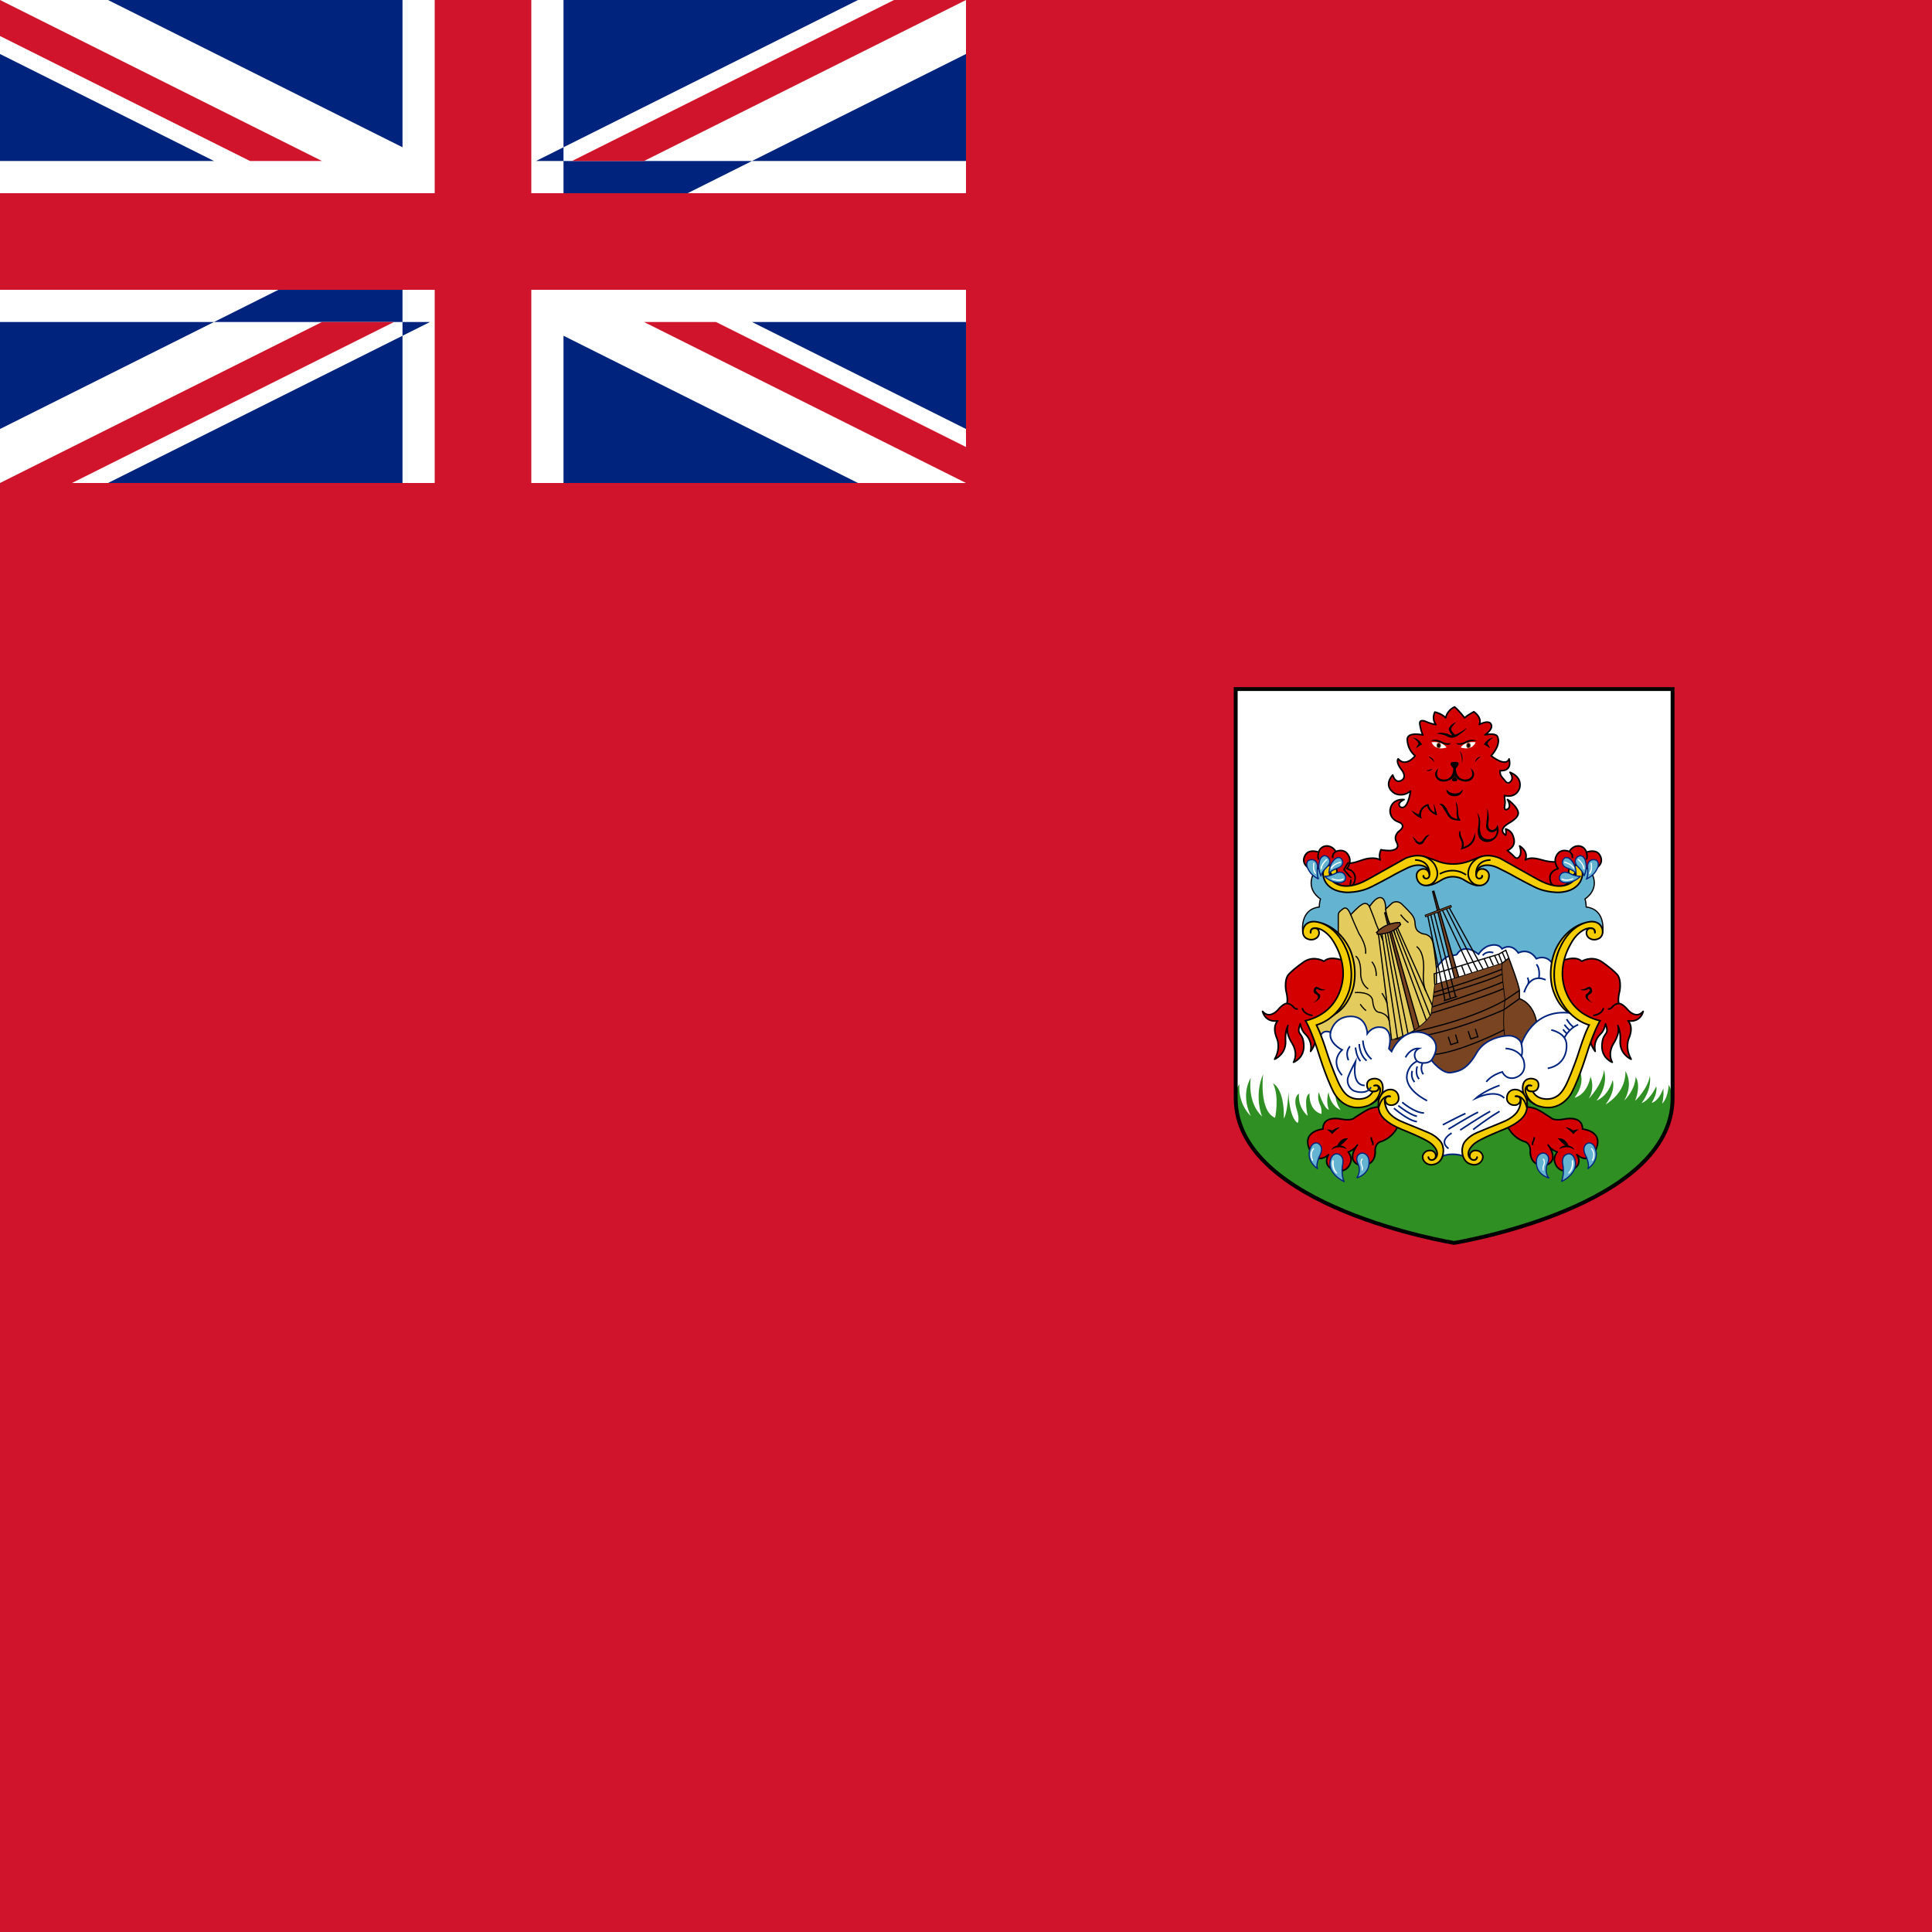 <svg xmlns="http://www.w3.org/2000/svg" height="512" width="512" viewBox="0 0 512 512"><path fill="#cf142b" d="M0 0h512v512H0z"/><path fill="#00247d" d="M0 0h256v128H0z"/><path d="M0 0v14.31L227.38 128H256v-14.31L28.62 0H0zm256 0v14.31L28.62 128H0v-14.31L227.38 0H256zM106.667 0v128h42.666V0h-42.666zM0 42.667v42.666h256V42.667H0z" fill="#fff"/><path d="M0 51.2v25.6h256V51.2H0zM115.2 0v128h25.6V0h-25.6zM0 128l85.333-42.667h19.08L19.083 128H0zM0 0l85.333 42.667h-19.08L0 9.54V0zm151.586 42.667L236.92 0H256l-85.333 42.667h-19.08zM256 128l-85.333-42.667h19.08L256 118.46V128z" fill="#cf142b"/><path d="M443.065 182.61v108.408c0 28.958-57.888 38.366-57.888 38.366s-57.888-9.408-57.888-38.366v-108.41H443.06z" fill="#fff"/><path d="M443.065 291.018c0 28.958-57.888 38.366-57.888 38.366s-57.888-9.408-57.888-38.366c0 0 0-2.332 1.174-3.658 0 0-.638 4.817 3.063 8.46 0 0-2.904-5.14-.065-10.19 0 0-1.053 6.498 2.998 10.23 0 0-2.232-5.308.288-11.227 0 0-1.243 9.682 3.16 11.612 0 0 1.21-5.564-.543-9.135 0 0 3.03 1.222 2.87 9.296 0 0 .958-1.19 1.213-7.013 0 0 .127 6.66 2.424 8.203 0 0 .702-.675-.255-3.7-.96-3.023.413-4.084.636-4.02 0 0-.503 3.345 2.3 5.854 0 0-1.215-5.243.476-5.95 0 0-.35 4.438 3.156 5.436 0 0 .256-1.287-.51-2.734 0 0-.67-1.717-.16-3.03 0 0 1.117 4.027 2.648 4.702 0 0-.925-2.36-.064-4.702 0 0 .19 3.35 3.19 4.734 0 0-1.975-2.594-1.194-5.447l19.28.94 9.984.476 29.953-2.118 5.167-4.44s2.042 2.83-1.18 7.302c0 0 3.19-.58 4.21-5.565 0 0 1.308 2.767-.478 5.823 0 0 3.54-3.54 4.05-7.56 0 0 1.373 3.893-1.977 8.075 0 0 2.997-.997 4.274-5.436 0 0 1.02 2.673-1.884 6.45 0 0 5.422-2.88 5.263-8.83 0 0 2.264 3.28-.32 7.784 0 0 2.775-2.476 3.03-6.175 0 0 1.53 1.67-.127 6.27 0 0 3.38-3.184 3.89-6.626 0 0 .735 3.183-2.17 7.204 0 0 1.98-.483 3.86-4.408 0 0 .51 1.543-1.21 4.374 0 0 1.85-.32 3.094-3.86 0 0 .223 2.124-.32 4.022 0 0 1.436-.934 1.755-4.956 0 0 .8 1.32.815 2.96.013 1.64 0 .563 0 .563z" fill="#2f8f22"/><path d="M413.255 228.35s-2.01.34-4.595-.447c-2.584-.787-3.628-.467-4.43 0 0 0 1.05-2.076-1.503-3.715 0 0 .83 2.096-.32 3.075 0 0-.51.48-1.116-.244 0 0-.89-.92-1.83-1.628 0 0 2.17-.756 1.77-2.96-.4-2.203-1.58-2.492-2.216-2.766 0 0 .224.997 0 1.672 0 0-2.36-1.32.846-3.186s2.615-2.96 2.04-3.908c-.573-.95-1.8-1.996-2.408-2.366 0 0 .638 1 .526 1.85-.11.854-1.563 1.4-1.276-.095.287-1.496-.016-1.24-.05-2.83 0 0 2.856.964 3.973-1.82 0 0 1.1-2.878-2.504-4.31 0 0 .877 1.175.446 2.06 0 0-.765 1.447-1.675.273-.91-1.173-1.483-1.398-1.387-2.782 0 0 3.27.45 2.377-3.104 0 0-.53 2.365-4.77-.82 0 0 2.76-2.83 1.69-5.115 0 0-.335-1.046-3.334-.435 0 0 2.6-1.64 1.5-3.04 0 0-.56-.933-2.983.29 0 0 .94-1.625-1.436-3.378 0 0-1.596.836-2.44 1.608 0 0-1.628-2.06-2.665-2.88 0 0-1.882.725-2.36 2.88 0 0-.877-1.046-2.87-1.528 0 0-.958 1.77.286 3.313 0 0-.925-.032-2.615-.772 0 0-1.93-.917-1.643.74.286 1.657.43 2.026.813 2.8 0 0-4.33-1.007-4.147 1.333.127 1.626.733 3.025 2.073 4.2 0 0-2.425 3.168-4.5.787 0 0-.717.772.83 2.8 0 0 1.548 1.704.27 2.782 0 0-1.705 1.366-2.534-1.288 0 0-2.76 2.75.495 4.855 0 0 2.09 1.19 4.227-.644 0 0-.654 5.276-2.696 4.263 0 0-1.227-.9.974-1.977 0 0-3.174-.402-3.684 2.67 0 0-.39 2.444 2.377 3.33 0 0 2.136.77-.08 2.428 0 0-1.564 1.19-.543 2.96 0 0 1.228 1.947-1.882 2.14 0 0-1.69-.016-2.297-.24 0 0-.683 1.27-.206 2.717 0 0-1.55-1.155-5.076.122-3.525 1.276-3.254.375-3.54.76-.288.388-.974 1.69-.974 1.69s1.85 2.25 1.883 2.204c.032-.047-.35 2.574-.35 2.574l.91.434 7.256-3.233 7.37-3.84 5.92.363 3.758.895 4.934.36 3.534-1.887h5.12l5.63 2.807 6.428 3.833 3.35.588 2.58-.137v-5.204l-1.255-1.884zm-58.452 6.085s2.807 1.43 3.98-.306c0 0 1.53-2.92-1.83-3.937 0 0 1.83-2.195-.133-4.22 0 0-1.03-1.087-2.823-.29 0 0-.742-1.545-2.49-1.497 0 0-1.53-.025-2.056 1.664 0 0-2.1-.87-3.274.387 0 0-1.937 2.17.766 3.884l1.945.18 1.914-.885 2.137.61c.002 0-.548 2.164 1.868 4.408z" fill="#d40000" stroke="#000" stroke-width=".425" stroke-linejoin="round"/><path d="M417.464 229.3c3.382-.318 4.576 2.536 4.576 2.536 1.772 4.16-1.992 6.38-1.992 6.38.287.932.32 2.154.32 2.154 5.294.643 4.368 6.594 4.368 6.594l-1.753-1.447c-3.063-1.19-6.22 1.415-8.485 5.79-2.265 4.375-1.18 6.434-.798 11.613.383 5.18 8.804 8.267 8.804 8.267s-3.988 10.262-6.57 16.856c-2.585 6.595-7.976 3.86-9.54 2.47-1.562-1.388-1.952-.616-2.742 0-.79.62 3.54 3.996-4.338 7.18-7.88 3.185-9.25 5.63-10.56 6.434-1.306.805-6.76.258-7.303-.418-.54-.68-.22-.68-2.26-1.93-2.04-1.26-5.487-2.35-9.25-4.186-3.766-1.834-3.67-4.182-3.638-4.665.03-.48 1.308-4.406-3.1-1.286-4.41 3.12-8.16-1.486-8.16-1.486-.86-1.134-4.53-10.965-4.53-10.965-.99-3.667-2.935-7.946-2.935-7.946.096-.03-.19.45 3.063-1.415 3.253-1.866 4.71-4.97 5.837-8.042 1.126-3.072.032-8.33-.383-9.393-.413-1.06-2.837-5.927-5.84-6.946-3-1.02-5.014 1.51-5.014 1.51s-.926-5.95 4.37-6.592c0 0 .03-1.22.318-2.153 0 0-3.764-2.22-1.99-6.38 0 0 1.193-2.852 4.574-2.534l-.818 1.55s-.852 8.493 11.58 2.8c12.43-5.695 12.056-6.757 19.138-3.186l5.167-.096s7.464-3.454 9.856-1.97c2.392 1.487 11.005 6.31 11.005 6.31s8.325 3.124 9.95-2.635l-.925-2.77z" fill="#64b4d1" stroke="#000" stroke-width=".319"/><path stroke-miterlimit="10" d="M380.063 266.12s-.432-2.606-.887-4.294c0 0-.922-2.65.652-4.51l1.95-2.245s1.214-1.63 2.716-1.85c0 0 1.502-.044 1.645-.35.14-.305 1.783-3.01 5.69 0 0 0 1.244-1.994 3.16-2.332 0 0 2.07-.627 3.066.917 0 0 2.324-1.762 4.318 1.074 0 0 2.76-1.553 4.768 1.533 0 0 2.728-1.33 4.403 1.506 1.674 2.834 1.34 3.993 1.34 3.993l1.243 4.502 4.402 5.437-10.24 3.86h-4.59l-9.187 2.46-16.315 1.254-4.546-5.356 6.41-5.598z" fill="#fff" stroke="#00247d" stroke-width=".425"/><path d="M366.27 293.238s-2.44.145-3.683.772c-1.244.627-2.2 1.303-3.636 2.22 0 0-.67.892-3.49.35 0 0-4.88-1.17-4.88 2.64 0 0-5.84.484-3.445 5.598 0 0 1.627 4.005 4.977 1.16 0 0-2.153 3.086 2.01 4.293 0 0 2.966.728 3.827-2.312 0 0 .48-1.206-.67-2.702 0 0 1.435-.29 2.44-1.834 0 0-3.063 3.87.287 5.264 0 0 4.21 1.057 4.45-3.334 0 0-.345-2.03 1.287-2.753 0 0 3.356-.773 4.887-4.51 0 0-4.823-2.57-4.355-4.85zm-9.853-38.486s-3.764-1.734-5.55 0c0 0-2.49-1.54-5.104 0 0 0-2.49 1.626-4.21 3.417 0 0-1.213 1.034-.766 4.31 0 0 .638 2.302.255 3.46 0 0-.83-.164-2.49 1.8 0 0-2.104 2.44-3.954.29 0 0 .574 2.994 4.05 2.51 0 0-1.69 1.32-.222 4.73 0 0 1.084 2.41-.638 5.436 0 0 3.03-1.222 2.902-4.793 0 0-.255-2.412.638-4.117 0 0-.893 1.55 1.18 4.857 0 0 1.595 2.38.288 4.858 0 0 2.998-1.093 2.71-4.73-.285-3.633-2.104-2.12-.924-5.467 0 0 .287 1.714 1.18 2.578.893.865 2.042 2.313 1.563 4.725 0 0 1.787-2.22 1.372-4.503-.415-2.284-.86-2.975-.86-2.975l5.645-3.203 2.807-5.083.124-8.102z" fill="#d40000" stroke="#000" stroke-width=".425" stroke-linejoin="round"/><path stroke-miterlimit="10" d="M347.836 269.096s-2.328-.16-2.71-1.963m-4.084-1.19s.81-.032 1.545.708c0 0 .56.84 1.358.74" stroke="#000" stroke-width=".425" fill="none"/><path d="M351.28 262.244s-1.21 0-1.88-.58c0 0-.703-.48-1.118.29 0 0-.638 1.094.543 1.577 0 0 1.467.74-.862 2.22 0 0 2.775-.994 1.66-2.345 0 0-1.213-.868-.766-1.19 0 0 .127-.258.606.064.48.32 1.436.192 1.818-.033z"/><path d="M389.33 268.39L380 236.178l-.34.092 8.242 32.602z" fill="#784421" stroke="#000" stroke-width=".319"/><path d="M356.846 304.527s-2.202-1.236-4.02.21c0 0 .186-.803 1.577-1.157 0 0 .752-2.123 2.857-1.93 0 0-.86 1.03-2.01 1.898 0 0 1.213.125 1.596.98z"/><path stroke-miterlimit="2.613" d="M349.094 309.643s-3.492-2.195-1.603-5.886c0 0 .555-1.062 1.607-.845 0 0 2.177.676.48 3.692 0 0-.863 1.954-.48 3.04zm7.082 3.475s-4.976-2.268-3.445-6.128c0 0 .477-1.303 1.58-1.206 0 0 1.92.096 1.535 2.653 0 0-.575 2.51.334 4.68z" fill="#64b4d1" stroke="#00247d" stroke-width=".319"/><path d="M355.123 298.712s-1.495 1.104-2.103 1.844c0 0-.608-.756-1.406-1.214 0 0 .918-.12 1.406.292 0 0 .763-.74 2.103-.922z"/><path stroke-miterlimit="2.613" d="M359.55 312.153s3.898-.99 3.18-5.018c0 0-.382-1.762-2.033-1.52 0 0-1.99.507-.693 3.068 0 0 .765 1.83-.455 3.47z" fill="#64b4d1" stroke="#00247d" stroke-width=".319"/><path stroke-miterlimit="2.613" d="M377.168 226.916s2.512.77 3.876 1.326c0 0 3.636 1.64 8.254 0 0 0 3.122-1.236 3.54-1.326l-2.392 3.642-.12 1.882 1.496 2.195s-.898.362-3.578-1.278c0 0-2.966-2.292-6.507 0 0 0-1.938 1.312-3.565 1.278l2.297-2.564-.89-2.305-2.415-2.846z" fill="#f5ce00" stroke="#000" stroke-width=".425"/><path d="M361.056 307.34s.144-.194-.024-.278c0 0-.167-.072-.287.163 0 0-.407.645-.063 1.53 0 0 .326.61.168 1.25 0 0-.022.18.122.206 0 0 .138-.044.165-.18 0 0 .194-.62-.14-1.232 0 0-.407-.95.06-1.456z" fill="#fff"/><path d="M415.072 234.435s-2.808 1.43-3.98-.306c0 0-1.53-2.92 1.83-3.937 0 0-1.83-2.195.132-4.22 0 0 1.03-1.087 2.824-.29 0 0 .742-1.545 2.488-1.497 0 0 1.53-.025 2.057 1.664 0 0 2.106-.87 3.277.387 0 0 1.938 2.17-.765 3.884l-1.946.18-1.917-.885-2.138.61s.55 2.164-1.866 4.408z" fill="#d40000" stroke="#000" stroke-width=".425" stroke-linejoin="round"/><path stroke-miterlimit="2.613" d="M392.838 232.167s-.07.58-.645.644c0 0-.6.197-.948-.55 0 0-.04-.17-.05-.25-.04-.35-.16-1.35.925-2.17 0 0 1.77-1.45 5.152.304 0 0 2.68 1.287 4.53 2.38 0 0 4.784 2.574 5.36 2.767 0 0 2.104 1.06 5.326 1.19 0 0 4.402.32 6.268-2.766 0 0 1.42-2.347 0-3.843 0 0-.574-.674-1.52-.55-.395.053-.833.235-1.255.728 0 0-.682.998.115 1.738 0 0 1.037.635 1.404-.708 0 0 .014-.096.046.024.02.08.255 1.104-.295 1.97 0 0-2.656 4.02-9.96-.144l-9.634-5.403s-4.832-2.478-7.72 1.4c0 0-2.328 3.215.67 5.322 0 0 2.234 1.335 3.637-.788 0 0 1.165-2.09-.67-3.008 0 0-1.61-.757-2.247.85-.638 1.61 1.244 2.027 1.42.885 0 0 .047-.274.095-.017z" fill="#f5ce00" stroke="#000" stroke-width=".425"/><path stroke-miterlimit="2.613" d="M354.652 248.75v-6.032c0-.474.003-.868.72-1.447.718-.58 1.484-1.493 2.585 1.11 0 0 2.153-2.264 2.87-2.602 0 0 1.245-1.06 2.106.482 0 0 1.148-1.738 2.057-2.17 0 0 2.153-1.4 2.25 2.796l1.673-1.544s1.292-1.06 2.728.387c0 0 2.44 2.363 2.78 3.04 0 0 .537.73.58 1.884 0 0-.007 1.3.663 2.022 0 0 .765.675 1.507.82 0 0 1.746.05 2.37 1.69 0 0 .285-.285 1.146 7.577v14.33l-9.665 11.532-15.502-4.44-6.172-2.557-1.388-4.537 5.98-3.86 3.255-8.78-1.052-6.177-1.484-3.52z" fill="#e4cb5e" stroke="#000" stroke-width=".319"/><path d="M397.368 256.357l.734-1.094 1.754-1.35s2.68 7.03 2.807 8.566v2.18s4.02 1.023 4.722 7.2l-3.318 6.11-5.2-2.894-1.498-1.095v-17.627z" fill="#784421" stroke="#000" stroke-width=".319"/><path d="M348.125 304.638s.192-.254.06-.362c0 0-.084-.12-.31.17 0 0-1.057 1.18-.216 2.996 0 0 .09.26.26.175 0 0 .142-.072.01-.29 0 0-.752-1.495.19-2.69z" fill="#fff"/><path stroke-miterlimit="10" d="M363.8 303.45s.16-.545-.224-1.125c0 0-.255-.418-.16-.965" stroke="#000" stroke-width=".425" fill="none"/><path stroke-miterlimit="10" d="M367.24 240.884s.014 1.51.445 2.62c.43 1.11 1.884 3.028 1.98 4.066" stroke="#000" stroke-width=".319" fill="none"/><path d="M403.7 293.238s2.44.145 3.684.772c1.244.627 2.2 1.303 3.636 2.22 0 0 .67.892 3.493.35 0 0 4.88-1.17 4.88 2.64 0 0 5.838.484 3.446 5.598 0 0-1.63 4.005-4.98 1.16 0 0 2.153 3.086-2.01 4.293 0 0-2.966.728-3.828-2.312 0 0-.478-1.206.67-2.702 0 0-1.436-.29-2.44-1.834 0 0 3.062 3.87-.287 5.264 0 0-4.21 1.057-4.45-3.334 0 0 .344-2.03-1.287-2.753 0 0-3.354-.773-4.885-4.51 0 0 4.822-2.57 4.354-4.85z" fill="#d40000" stroke="#000" stroke-width=".425" stroke-linejoin="round"/><path d="M365.315 247.568l3.982 32.143m-3.062-32.21l4.466 29.96m-3.626-30.1l5.144 29.716" stroke-miterlimit="10" stroke="#000" stroke-width=".319" fill="none"/><path d="M376.634 274.033l-9.328-32.21-.342.09 8.243 32.603z" fill="#784421" stroke="#000" stroke-width=".319"/><path d="M369.926 246.18l9.42 23.8m-10.05-23.416l9.09 24.864" stroke-miterlimit="10" stroke="#000" stroke-width=".319" fill="none"/><path d="M354.374 310.834s-1.093-1.048-.94-2.927c0 0 .063-.402-.138-.458 0 0-.214-.09-.246.373 0 0-.303 1.963 1.02 3.088 0 0 .09.114.238.08 0 0 .156-.033.066-.16z" fill="#fff"/><path d="M370.35 245.855l9.713 21.713m-12.37-20.363l5.958 29.24" stroke-miterlimit="10" stroke="#000" stroke-width=".319" fill="none"/><path stroke-miterlimit="2.613" d="M416.423 268.872c-4.254-2.414-5.187-7.77-5.187-7.77-1.03-5.332 1.053-9.554 1.053-9.554 2.75-5.814 7.46-6.896 7.46-6.896s-4.617 3.204-5.91 7.523c0 0-1.004 3.643-.43 7.238.574 3.594.36 2.677 1.245 5.452l1.765 4.007z" fill="#f5ce00" stroke="#000" stroke-width=".425"/><path d="M398.1 255.263l-17.876 5.645-.975 7.964c-4.246 6.145-12.867 7.236-12.867 7.236l6.707 7.14 12.888 2.704 6.76-5.21 6.126-5.663c-.638-3.028-.287-7.515-.287-7.515 0-.756.286-2.525.286-2.525s-1.053-7.27-.766-9.78z" fill="#784421" stroke="#000" stroke-width=".195"/><path stroke-miterlimit="10" d="M379.494 266.87s11.775-3.676 18.796-6.628m-24.448 13.34s14.69-2.653 25.025-8.54l3.796-2.563m0 2.18l-4.083 2.908s-16.428 7.575-28.936 7.778m28.933-2.396s-12.63 6.504-19.87 6.6" stroke="#000" stroke-width=".319" fill="none"/><path d="M413.636 254.752s3.764-1.734 5.55 0c0 0 2.49-1.54 5.104 0 0 0 2.49 1.626 4.21 3.417 0 0 1.213 1.034.766 4.31 0 0-.638 2.302-.255 3.46 0 0 .83-.164 2.49 1.8 0 0 2.108 2.44 3.958.29 0 0-.574 2.994-4.05 2.51 0 0 1.69 1.32.222 4.73 0 0-1.085 2.41.637 5.436 0 0-3.03-1.222-2.902-4.793 0 0 .255-2.412-.638-4.117 0 0 .893 1.55-1.18 4.857 0 0-1.595 2.38-.288 4.858 0 0-3-1.093-2.71-4.73.284-3.633 2.102-2.12.922-5.467 0 0-.286 1.713-1.18 2.578-.892.865-2.04 2.313-1.562 4.725 0 0-1.786-2.22-1.37-4.503.414-2.284.86-2.975.86-2.975l-5.646-3.203-2.806-5.083-.128-8.102z" fill="#d40000" stroke="#000" stroke-width=".425" stroke-linejoin="round"/><path stroke-miterlimit="10" d="M349.68 275.095s.526-2.493 2.92-1.512c0 0 .812-4.085 5.166-4.23 4.354-.145 4.593 4.246 4.593 4.536 0 0 1.275-1.89 3.41-1.67 0 0 3.683-.218 2.31 5.694l.698.74s2.813-6.602 8.602-4.865c0 0 5.646 1.72 1.962 7.19 0 0 2.787 3.62 5.15 3.28 2.362-.337 4.468-1.06 6.812-5.21 2.345-4.15 7.8-4.777 9.187-4.536 1.39.24 2.485 1.142 2.71 2.123 0 0 2.89-9.64 13.27-8.126l4.165 2.095 1.58.724-2.355 6.64-5.734 12.96-4.355 1.34-4.544-2.605-1.578.846-.13 3.883-5.995 4.316-4.163 1.714-4.593 3.137-1.067 2.805s-2.537-1.07-5.4 0l-.948-2.32-2.68-2.56-10.408-4.91-1.88-6.064-1.9-.845-2.128 2.436-3.11.363-4.643-3.136-4.928-14.235z" fill="#fff" stroke="#00247d" stroke-width=".425"/><path stroke-miterlimit="2.613" d="M395.007 227.905s-3.972-.177-3.828 3.94" stroke="#000" stroke-width=".425" fill="none"/><path stroke-miterlimit="2.613" d="M421.14 271.645c-6.914-2.123-8.803-9.554-8.803-9.554-1.412-5.57.86-10.442.86-10.442 3.16-7.417 8.502-7.415 8.502-7.415 2.675-.07 3 2.22 3 2.22.25 1.625-.89 2.21-.89 2.21-1.834 1-2.99-.352-2.99-.352-.766-.996-.177-1.88-.177-1.88.47-.66 1.372-.37 1.372-.37.714.22.638 1.113.638 1.113.004.023.02.023.02.023.032-.008.02-.02.02-.02s.16-1.094-.91-1.206c0 0-2.08-.45-4.52 2.59 0 0-3.214 4.1-3.206 9.407 0 0-.408 9.964 9.975 12.546 0 0-1.124 1.618-3.11 7.457 0 0-2.25 7.503-4.395 11.56 0 0-2.853 5.786-9.217 3.422 0 0-3.79-1.666-3.78-4.416 0 0-.262-2.51 2.01-2.703 0 0 2.226-.17 2.2 1.74 0 0 .06 2.06-2.367 1.59 0 0-.85-.18-.694-1.012 0 0 .136-.746 1.16-.42 0 0 .032.003.036-.013 0 0 .012-.018-.024-.028 0 0-.396-.178-.815-.03 0 0-.376.123-.406.71 0 0-.023.47.48.734 0 0 .61.216 1.088.168 0 0 .644 1.3 2.1 1.74 2.027.613 3.697.023 4.72-.792 1.11-.887 1.83-2.437 2.044-2.817.215-.38 2.08-4.56 3.485-9.054 0 0 1.226-3.878 2.206-5.904l.383-.795zm-19.51 18.89s1.292-.174 1.292.978c0 0-.08 1.682-2.13 1.314 0 0-2.02-.442-1.303-2.702 0 0 .474-1.592 2.39-1.363 0 0 1.852.085 2.67 2.618 0 0 .62 2.135-.447 3.968-1.188 2.046-4.195 3.39-5.646 3.985 0 0-5.814 2.284-7.548 3.59 0 0-2.66 1.975-1.485 3.813 0 0 .454.7 1.136.7 0 0 .78.036.91-.76 0 0 .004-.016-.01-.036 0 0-.01 0-.014.02 0 0-.055.486-.478.667 0 0-.568.286-1.16-.217 0 0-.63-.603-.105-1.54 0 0 .69-1.154 2.296-.47 0 0 1.416.7.833 2.203 0 0-.52 1.384-2.226 1.38 0 0-1.284-.042-2.106-.904-1.28-1.348-1.35-3.967-.22-5.32 0 0 1.068-1.44 3.214-2.318 1.242-.507 3.588-1.527 6.028-2.484 1.716-.673 3.286-1.478 4.307-2.686 0 0 .91-1.013 1.17-2.75 0 0 .253-1.304-.54-1.59 0 0-.404-.18-.846-.12 0 0-.012 0-.015.008 0 0-.02.02.024.013z" fill="#f5ce00" stroke="#000" stroke-width=".425"/><path stroke-miterlimit="2.613" d="M401.738 290.527s1.428-.257 2.32 1.44c0 0 .527 1.094.612 1.727m.465-6.068s-1.43.248-.693 2.27c.693 1.907 1.982 2.532 2.365 2.797" stroke="#000" stroke-width=".425" fill="none"/><path stroke-miterlimit="2.613" d="M377.166 232.167s.07.58.645.643c0 0 .6.193.95-.553 0 0 .04-.17.05-.25.04-.35.16-1.352-.923-2.173 0 0-1.77-1.447-5.152.306 0 0-2.68 1.287-4.53 2.38 0 0-4.784 2.574-5.358 2.767 0 0-2.106 1.06-5.327 1.19 0 0-4.403.322-6.27-2.766 0 0-1.42-2.344 0-3.84 0 0 .574-.676 1.518-.55.396.05.834.233 1.257.727 0 0 .686.997-.112 1.737 0 0-1.036.636-1.403-.706 0 0-.018-.097-.05.024-.02.078-.255 1.1.295 1.97 0 0 2.655 4.02 9.96-.145l9.633-5.403s4.832-2.477 7.72 1.4c0 0 2.327 3.216-.67 5.323 0 0-2.234 1.335-3.637-.788 0 0-1.16-2.09.67-3.01 0 0 1.61-.755 2.25.853.64 1.607-1.242 2.025-1.42.884 0 0-.045-.274-.093-.017zm-23.586 36.705c4.256-2.414 5.19-7.77 5.19-7.77 1.027-5.332-1.054-9.554-1.054-9.554-2.752-5.814-7.466-6.896-7.466-6.896s4.62 3.204 5.91 7.523c0 0 1.006 3.643.43 7.238-.573 3.594-.358 2.677-1.243 5.452l-1.766 4.007z" fill="#f5ce00" stroke="#000" stroke-width=".425"/><path stroke-miterlimit="2.613" d="M374.997 227.905s3.973-.177 3.83 3.94" stroke="#000" stroke-width=".425" fill="none"/><path stroke-miterlimit="2.613" d="M348.864 271.645c6.914-2.123 8.804-9.554 8.804-9.554 1.41-5.57-.86-10.442-.86-10.442-3.16-7.417-8.503-7.415-8.503-7.415-2.68-.07-3 2.22-3 2.22-.253 1.625.887 2.21.887 2.21 1.834 1 2.99-.352 2.99-.352.766-.996.176-1.88.176-1.88-.47-.66-1.372-.37-1.372-.37-.713.22-.638 1.113-.638 1.113-.004.023-.02.023-.02.023-.03-.008-.02-.02-.02-.02s-.16-1.094.91-1.206c0 0 2.08-.45 4.52 2.59 0 0 3.215 4.1 3.207 9.407 0 0 .406 9.964-9.976 12.546 0 0 1.12 1.618 3.105 7.457 0 0 2.25 7.503 4.396 11.56 0 0 2.855 5.786 9.22 3.422 0 0 3.79-1.666 3.78-4.416 0 0 .263-2.51-2.01-2.703 0 0-2.225-.17-2.2 1.74 0 0-.06 2.06 2.367 1.59 0 0 .85-.18.693-1.012 0 0-.133-.746-1.16-.42 0 0-.03.003-.034-.013 0 0-.012-.018.024-.028 0 0 .397-.178.815-.03 0 0 .376.123.405.71 0 0 .025.47-.477.734 0 0-.61.216-1.09.168 0 0-.642 1.3-2.1 1.74-2.026.613-3.695.023-4.717-.792-1.112-.887-1.83-2.437-2.046-2.817-.215-.38-2.08-4.56-3.484-9.054 0 0-1.23-3.878-2.21-5.904l-.382-.795zm19.51 18.89s-1.29-.174-1.29.978c0 0 .077 1.682 2.128 1.314 0 0 2.02-.442 1.304-2.702 0 0-.48-1.592-2.393-1.363 0 0-1.854.085-2.667 2.618 0 0-.622 2.136.442 3.968 1.19 2.046 4.195 3.39 5.646 3.985 0 0 5.814 2.284 7.548 3.59 0 0 2.66 1.975 1.483 3.813 0 0-.454.7-1.136.7 0 0-.78.036-.91-.76 0 0-.008-.016.004-.036 0 0 .012 0 .016.02 0 0 .057.486.48.667 0 0 .566.286 1.16-.217 0 0 .63-.603.103-1.54 0 0-.69-1.154-2.296-.47 0 0-1.417.7-.835 2.203 0 0 .518 1.384 2.225 1.38 0 0 1.285-.042 2.107-.904 1.283-1.348 1.352-3.967.222-5.32 0 0-1.07-1.44-3.215-2.318-1.24-.507-3.59-1.527-6.03-2.484-1.712-.673-3.283-1.478-4.303-2.686 0 0-.91-1.013-1.173-2.75 0 0-.25-1.304.542-1.59 0 0 .402-.18.845-.12 0 0 .014 0 .017.008 0 0 .02.02-.026.013z" fill="#f5ce00" stroke="#000" stroke-width=".425"/><path stroke-miterlimit="2.613" d="M368.266 290.527s-1.427-.257-2.32 1.44c0 0-.526 1.094-.61 1.727m-.466-6.068s1.43.248.693 2.27c-.694 1.906-1.983 2.53-2.365 2.797m18.348-61.08s3.456-2.164 6.986.233" stroke="#000" stroke-width=".425" fill="none"/><path stroke-miterlimit="2.613" d="M361.88 252.755s.48-1.93-1.722-5.308c0 0-1.435-3.088-2.2-5.066m4.975-2.12s1.246 3.035 1.675 4.394c0 0 1.546 3.808 1.873 4.58" stroke="#000" stroke-width=".319" fill="none"/><path stroke-miterlimit="10" d="M363.555 254.877s1.3 1.4 1.152 3.764m-5.457-5.256s1.435.692 1.34 4.503c0 0-.145 2.783 2.008 4.182m-3.544.98s4.493-.49 4.74 2.276c0 0 .096 2.654 1.627 2.944 0 0 2.297.216 2.75 2.34m-7.7-4.49s.79 1.184 1.556 1.69m4.21-4.61s1.14 1.73 1.357 2.744m3.59-23.563s1.052 1.434 2.073 2.11m2.137 6.37s2.233 1.092 1.85 6.722c0 0-.287 3.3.638 5.104" stroke="#000" stroke-width=".319" fill="none"/><path d="M364.87 247.037l.145.53s4.003.17 6.164-2.557l-.235-.523s-3.493-.177-6.077 2.55z" fill="#784421" stroke="#000" stroke-width=".319"/><path stroke-miterlimit="10" d="M379.293 268.514s13.846-4.128 19.182-6.534" stroke="#000" stroke-width=".319" fill="none"/><path d="M377.647 242.525l6.848-2.606.16.455-6.848 2.6z" fill="#784421" stroke="#000" stroke-width=".195"/><path d="M378.388 242.758l4.545 22.285m-3.756-22.583l5.206 22.18m-4.32-22.518l5.694 22.02m-3.462-22.867l7.762 16.53m-6.735-16.92l8.278 16.432m-7.518-16.72l8.954 16.266m-10.41 8.357l3.514-1.158m-6.174-1.047s10.3-3.008 18.093-6.152m-18.234 7.28s13.052-3.454 18.23-5.974m-14.247 16.586l.684 2.09 1.868-.597-.638-2.073m3.358-.923l.683 2.09 1.87-.597-.64-2.072m-10.772-11.768l-.16-2.83 17.112-5.195.926 2.38m-10.78.613l.932 2.497m5.05-4.313l1.09 2.373m.33-2.804l1.02 2.245m.334-2.66l1.07 2.35m.03-2.683l1.88-1.06.8 2.09m-1.757-1.553l.96 2.165" stroke-miterlimit="10" stroke="#000" stroke-width=".319" fill="none"/><path stroke-miterlimit="10" d="M355.66 284.938s-3.35-3.392 0-6.714c0 0-3.636-1.778-3.062-4.64m9.042 14.042s-3.467.473-2.44-6.282c0 0-1.434 2.677-1.93 4.054-.37 1.03-.124 2.693 1.344 3.592.587.36 3.697 1.17 4.702-.89m-5.55-10.81s-1.412 1.304-.407 3.692m1.863-3.378s.167 2.316 1.316 3.62m-.324-4.536s-.01 2.726 1.95 4.415m-.975-5.356s.02 3.063 2.293 4.945m8.996-.458s1.146-2.51 3.563-2.39c0 0-1.173.532-1.15 1.706 0 0-.142 1.938 1.94 2.13 0 0 1.674.218 2.51-.7m-1.146 10.714s-5.957-2.8-5.335-6.828c0 0 .24-2.46 2.645-3.62m-1.257 2.558s-.527 1.738.646 2.944m.694-4.126s-.72 1.906.478 3.33m.955-4.255s-.86 1.576.17 3m-5.6 7.406s3.254 2.824 5.79 2.848M370.565 293s3.04 2.46 4.94 2.823m-6.088-2.126s3.758 3.308 6.09 3.55m9.197 3.04s-3.695 1.99-.83 4.095m-1.514-6.29s4.186-2.197 6.004-3.018m-4.497 4.15s6.053-3.69 7.847-4.485m-4.737 4.728s5.167-3.45 7.942-4.946m-4.524 4.825s3.564-2.8 7.01-4.826m1.22-3.5s-1.747-2.557-7.488 0c0 0 2.104-1.91 6.267-3.392m5.796-10.986s.47 2.075-.03 3.33m-9.28 6.728s1.197-1.762 4.236-2.63c0 0 .82 2.05 3.182 1.592 0 0 3.564-.7 2.488-4.608 0 0-.74-2.92-4.813-3.208m12.11-4.896s4.14.746 4.067 4.124c0 0 .335 5.066-5 6.055m4.412-8.1s1.137-2.47 3.673-3.484m-3.082-1.448s1.13 1.813 1.903 2.076m-2.494-.627s1.065 1.3 1.424 1.517m-1.77-.265s.562.83 1.06 1.09m-22.352-20.677s.805-1.307 2.807-.752m8.177 10.55s1.268-5.29 5.694-3.336m-1.794-.433s.454-2.437-.646-3.68m-2.37 3.51s.563 1.01.08 1.834" stroke="#00247d" stroke-width=".425" fill="none"/><path stroke-miterlimit="2.613" d="M413.796 313.117s4.976-2.267 3.445-6.128c0 0-.47-1.307-1.572-1.21 0 0-1.92.096-1.535 2.654 0 0 .576 2.51-.333 4.68z" fill="#64b4d1" stroke="#00247d" stroke-width=".319"/><path d="M415.598 310.834s1.094-1.048.94-2.927c0 0-.063-.402.138-.458 0 0 .214-.09.246.373 0 0 .303 1.962-1.02 3.088 0 0-.09.113-.238.08 0 0-.157-.033-.066-.16z" fill="#fff"/><path stroke-miterlimit="2.613" d="M420.877 309.643s3.493-2.195 1.603-5.886c0 0-.55-1.062-1.603-.845 0 0-2.177.676-.478 3.692 0 0 .86 1.954.474 3.04z" fill="#64b4d1" stroke="#00247d" stroke-width=".319"/><path d="M421.75 304.637s-.19-.253-.06-.362c0 0 .084-.12.31.17 0 0 1.058 1.18.217 2.997 0 0-.096.26-.263.174 0 0-.144-.072-.012-.29 0 0 .753-1.494-.192-2.69z" fill="#fff"/><path stroke-miterlimit="2.613" d="M410.422 312.153s-3.9-.99-3.182-5.018c0 0 .383-1.762 2.034-1.52 0 0 1.99.507.694 3.068 0 0-.766 1.83.454 3.47z" fill="#64b4d1" stroke="#00247d" stroke-width=".319"/><path d="M408.915 307.34s-.143-.194.024-.278c0 0 .163-.072.283.163 0 0 .407.645.063 1.53 0 0-.327.61-.17 1.25 0 0 .023.18-.12.206 0 0-.14-.044-.165-.18 0 0-.194-.62.14-1.232 0 0 .408-.95-.06-1.456z" fill="#fff"/><path d="M413.22 304.527s2.202-1.236 4.02.21c0 0-.185-.803-1.576-1.157 0 0-.752-2.123-2.857-1.93 0 0 .86 1.03 2.01 1.898 0 0-1.213.125-1.596.98zm1.63-5.815s1.494 1.104 2.102 1.844c0 0 .608-.756 1.405-1.214 0 0-.918-.12-1.405.292 0 0-.764-.74-2.103-.922z"/><path stroke-miterlimit="10" d="M406.172 303.45s-.16-.545.223-1.125c0 0 .255-.418.16-.965m15.662-32.264s2.328-.16 2.71-1.963m4.083-1.19s-.81-.032-1.544.708c0 0-.56.84-1.358.74" stroke="#000" stroke-width=".425" fill="none"/><path d="M418.772 262.244s1.212 0 1.882-.58c0 0 .702-.48 1.117.29 0 0 .64 1.094-.54 1.577 0 0-1.47.74.86 2.22 0 0-2.772-.994-1.66-2.345 0 0 1.216-.868.77-1.19 0 0-.128-.258-.607.064-.48.32-1.435.192-1.817-.033z"/><path stroke-miterlimit="2.613" d="M420.42 232.95s.548-.744.324-2.98c-.224-2.235 1.717-2.492 2.464-1.85 0 0 .772.668.062 2.086-.41.818-1.064 1.878-2.85 2.745z" fill="#64b4d1" stroke="#00247d" stroke-width=".319"/><path d="M421.15 231.28s.728-.78.38-2.48c0 0 0-.167.094-.178 0 0 .177-.045.207.123 0 0 .39 1.81-.43 2.794 0 0-.15.14-.25 0 0-.005-.11-.11 0-.26z" fill="#fff"/><path stroke-miterlimit="2.613" d="M419.8 232.137s-.057-.9-1.614-2.432c-1.558-1.53-.277-2.943.677-2.93 0 0 .988.015 1.344 1.52.205.87.38 2.073-.406 3.842z" fill="#64b4d1" stroke="#00247d" stroke-width=".319"/><path d="M419.558 230.178s.028-1.104-1.382-2.256c0 0-.115-.134-.05-.205 0 0 .105-.15.242-.034 0 0 1.518 1.215 1.555 2.542 0 0-.017.215-.19.162 0 0-.156-.013-.175-.21z" fill="#fff"/><path stroke-miterlimit="2.613" d="M417.685 231.46s-.407-.734-2.33-1.417c-1.924-.682-1.404-2.363-.595-2.722 0 0 .84-.37 1.74.76.52.65 1.145 1.594 1.185 3.383z" fill="#64b4d1" stroke="#00247d" stroke-width=".319"/><path d="M416.843 230.11s-.437-1.012-2.2-1.455c0 0-.16-.073-.13-.166 0 0 .032-.18.204-.137 0 0 1.886.454 2.475 1.64 0 0 .075.203-.105.23 0 0-.145.054-.244-.116z" fill="#fff"/><path stroke-miterlimit="2.613" d="M418.89 232.195s-.896.252-2.956-.742c-2.06-.993-2.962.736-2.6 1.66 0 0 .376.96 1.97.79.92-.096 2.154-.338 3.587-1.708z" fill="#64b4d1" stroke="#00247d" stroke-width=".319"/><path d="M414.1 232.852s.935.576 2.63-.08c0 0 .172-.033.2.06 0 0 .077.167-.09.227 0 0-1.804.715-2.962.084 0 0-.176-.122-.043-.248 0 0 .09-.13.266-.048z" fill="#fff"/><path stroke-miterlimit="2.613" d="M415.877 225.685s1.03.5.79 1.705" stroke="#000" stroke-width=".425" fill="none"/><path stroke-miterlimit="10" d="M420.423 225.854s.402 1.274-.042 1.96" stroke="#000" stroke-width=".425" fill="none"/><path stroke-miterlimit="2.613" d="M349.454 232.95s-.547-.744-.323-2.98c.227-2.235-1.714-2.492-2.46-1.85 0 0-.772.668-.062 2.086.41.818 1.063 1.878 2.85 2.745z" fill="#64b4d1" stroke="#00247d" stroke-width=".319"/><path d="M348.724 231.28s-.727-.78-.38-2.48c0 0 .002-.167-.094-.178 0 0-.177-.045-.206.123 0 0-.39 1.81.43 2.794 0 0 .15.14.25 0 0-.005.11-.11 0-.26z" fill="#fff"/><path stroke-miterlimit="2.613" d="M350.074 232.137s.057-.9 1.615-2.432c1.553-1.53.273-2.943-.68-2.93 0 0-.99.015-1.345 1.52-.205.87-.38 2.073.406 3.842z" fill="#64b4d1" stroke="#00247d" stroke-width=".319"/><path d="M350.317 230.178s-.028-1.104 1.382-2.256c0 0 .11-.134.045-.205 0 0-.104-.15-.24-.034 0 0-1.52 1.215-1.556 2.542 0 0 .017.215.19.162 0 0 .156-.013.174-.21z" fill="#fff"/><path stroke-miterlimit="2.613" d="M352.19 231.46s.406-.734 2.33-1.417c1.923-.682 1.403-2.363.594-2.722 0 0-.84-.37-1.74.76-.52.65-1.144 1.594-1.185 3.383z" fill="#64b4d1" stroke="#00247d" stroke-width=".319"/><path d="M353.032 230.11s.437-1.012 2.198-1.455c0 0 .16-.073.13-.166 0 0-.03-.18-.203-.137 0 0-1.886.454-2.475 1.64 0 0-.075.203.105.23 0 0 .146.054.245-.116z" fill="#fff"/><path stroke-miterlimit="2.613" d="M350.984 232.195s.897.252 2.956-.742c2.06-.993 2.962.736 2.6 1.66 0 0-.376.96-1.97.79-.92-.096-2.154-.338-3.586-1.708z" fill="#64b4d1" stroke="#00247d" stroke-width=".319"/><path d="M355.773 232.852s-.933.576-2.628-.08c0 0-.173-.033-.2.06 0 0-.078.167.09.227 0 0 1.803.715 2.96.084 0 0 .177-.122.045-.248 0 0-.09-.13-.267-.048z" fill="#fff"/><path stroke-miterlimit="2.613" d="M353.997 225.685s-1.028.5-.79 1.705" stroke="#000" stroke-width=".425" fill="none"/><path stroke-miterlimit="10" d="M349.452 225.854s-.403 1.274.042 1.96" stroke="#000" stroke-width=".425" fill="none"/><path d="M394.106 214.153s.652 1.86.37 3.547c-.25 1.507.093 1.897.637 2.196.472.258 1.565-.194 1.696-1.376 0 0 1.29 2.52-1.22 4.222 0 0-1.81 1.11-3.34-.374-.54-.523-.78-1.966-.516-3.306 0 0 .396-1.815-.263-3.68 0 0 1.03 1.1.767 3.288 0 0-.528 3.927 2.38 3.734 0 0 2.01-.024 2.07-2.46 0 0-.755.867-1.688.578-.66-.205-1.27-.844-1.16-1.852.112-1.057.406-2.9.262-4.517zm-3.293 6.45s-.16 3.104-3 3.86c0 0 .4-.563-.238-2.107 0 0-.622-.9-.574-2.3 0 0-.9.707.13 2.573.62 1.122.08 2.473-.11 2.52-.192.05 4.69-.642 3.796-4.55zm-3.685-3.09s-.685-.77-.733-2.556c-.048-1.786-.383-2.22-.622-2.43 0 0 .35 1.545.255 2.494-.096.95.064 1.5.19 1.95 0 0-1.546.24-2.52-2.01-.93-2.153-1.865-1.98-2.328-1.963 0 0 .54.06 1.627 2.026 1.086 1.966 1.388 2.367 4.13 2.495zm-7.24-4.663s.893 2.14.925 3.265c0 0-2.074-.692-2.632-2.493 0 0-2.213.756-1.4 3.313 0 0-1.913-.675-2.774-2.236 0 0 1.068.8 2.057 1.154 0 0-.11-2.058 2.473-2.83 0 0 .384 1.844 1.675 2.284 0 0-.095-1.158-.32-2.46zm3.412-3.667s.718 1.045 2.186 1.094c.7.023 1.456-.136 2.185-1.094 0 0-.092 1.818-2.18 1.833 0 0-2.186.08-2.186-1.833zm-9.04 12.425s1.09.99 1.317 1.314c0 0 .766.75 1.423-.22 0 0 .838-1.545 1.867-1.504 0 0-.73.506-1.55 1.97 0 0-.22.538-.83.6-.287.027-.647.12-1.193-.45 0 0-.47-.576-1.033-1.71zm11.226-19.71c-2.185 0-.343 1.687-.343 1.687.047 2.678-2.1 3.502-3.565 2.727-1.463-.777-.32-2.727-.32-2.727s-1.65 1.086-.597 2.654c1.057 1.564 3.816.864 4.83-.58 1.012 1.444 3.77 2.144 4.823.58 1.054-1.57-.597-2.658-.597-2.658s1.145 1.95-.32 2.727c-1.462.775-3.61-.05-3.563-2.727-.002 0 1.84-1.69-.344-1.688zM386.81 199s.765 1.303.597 3.28c0 0 .694-1.978-.598-3.28zm-6.7 3.064s-.167-1.424-1.554-1.545c0 0 1.172.845 1.555 1.545zm10.767 0s.167-1.424 1.555-1.545c0 0-1.173.845-1.555 1.545zm-12.967 2.17s1.1.34 1.77-.48c0 0-1.268.336-1.77.48zm-3.565-8.733s1.28-.143 2.56 1.764c0 0-1.268.675-1.58 1.085 0 0 0-.628.623-1.183 0 0-.24-.965-1.603-1.665zm21.435 0s-1.28-.143-2.56 1.764c0 0 1.27.675 1.58 1.085 0 0 0-.628-.622-1.183 0 0 .24-.965 1.603-1.665zm-9.88 1.425s1.15.315 2.584-.482c0 0 1.77-.94 2.895 0 0 0-.985-.436-2.875.482 0 0-1.89 1.036-2.607 0z"/><path d="M387.097 198.085s.98-1.72 3.97-1.38c0 0-.812 2.393-3.97 1.38z" fill="#fff"/><ellipse cx="389.159" cy="197.551" rx=".591" ry=".75" fill="#784421"/><ellipse cx="389.159" cy="197.551" rx=".351" ry=".46"/><path d="M380.685 194.418s1.89.12 3.038.844c0 0 1.22.724 2.608-.314 0 0 1.51-.868 2.48-2.074 0 0-2.31 1.592-3.17 1.833 0 0-.79-.603-1.1-1.47 0 0 .12-.653 1.36-1.86 0 0-1.672.508-2.01 1.93 0 0 .31.87.96 1.546 0 0-.31.144-1.124-.362 0 0-1.77-.6-3.038-.07zm4.8 11.352c-1.634 1.41 0 1.266 0 1.266s1.636.145 0-1.267zm-.945-8.844s-1.15.315-2.584-.482c0 0-1.77-.94-2.895 0 0 0 .985-.436 2.875.482 0 0 1.89 1.036 2.608 0z"/><path d="M383.344 198.085s-.98-1.72-3.972-1.38c0 0 .814 2.393 3.972 1.38z" fill="#fff"/><ellipse cx="381.281" cy="197.551" rx=".591" ry=".75" fill="#784421"/><ellipse cx="381.281" cy="197.551" rx=".351" ry=".46"/><path d="M443.25 182.61v108.408c0 28.958-57.888 38.366-57.888 38.366s-57.887-9.408-57.887-38.366v-108.41H443.25z" stroke="#000" stroke-width="1.024" fill="none"/></svg>